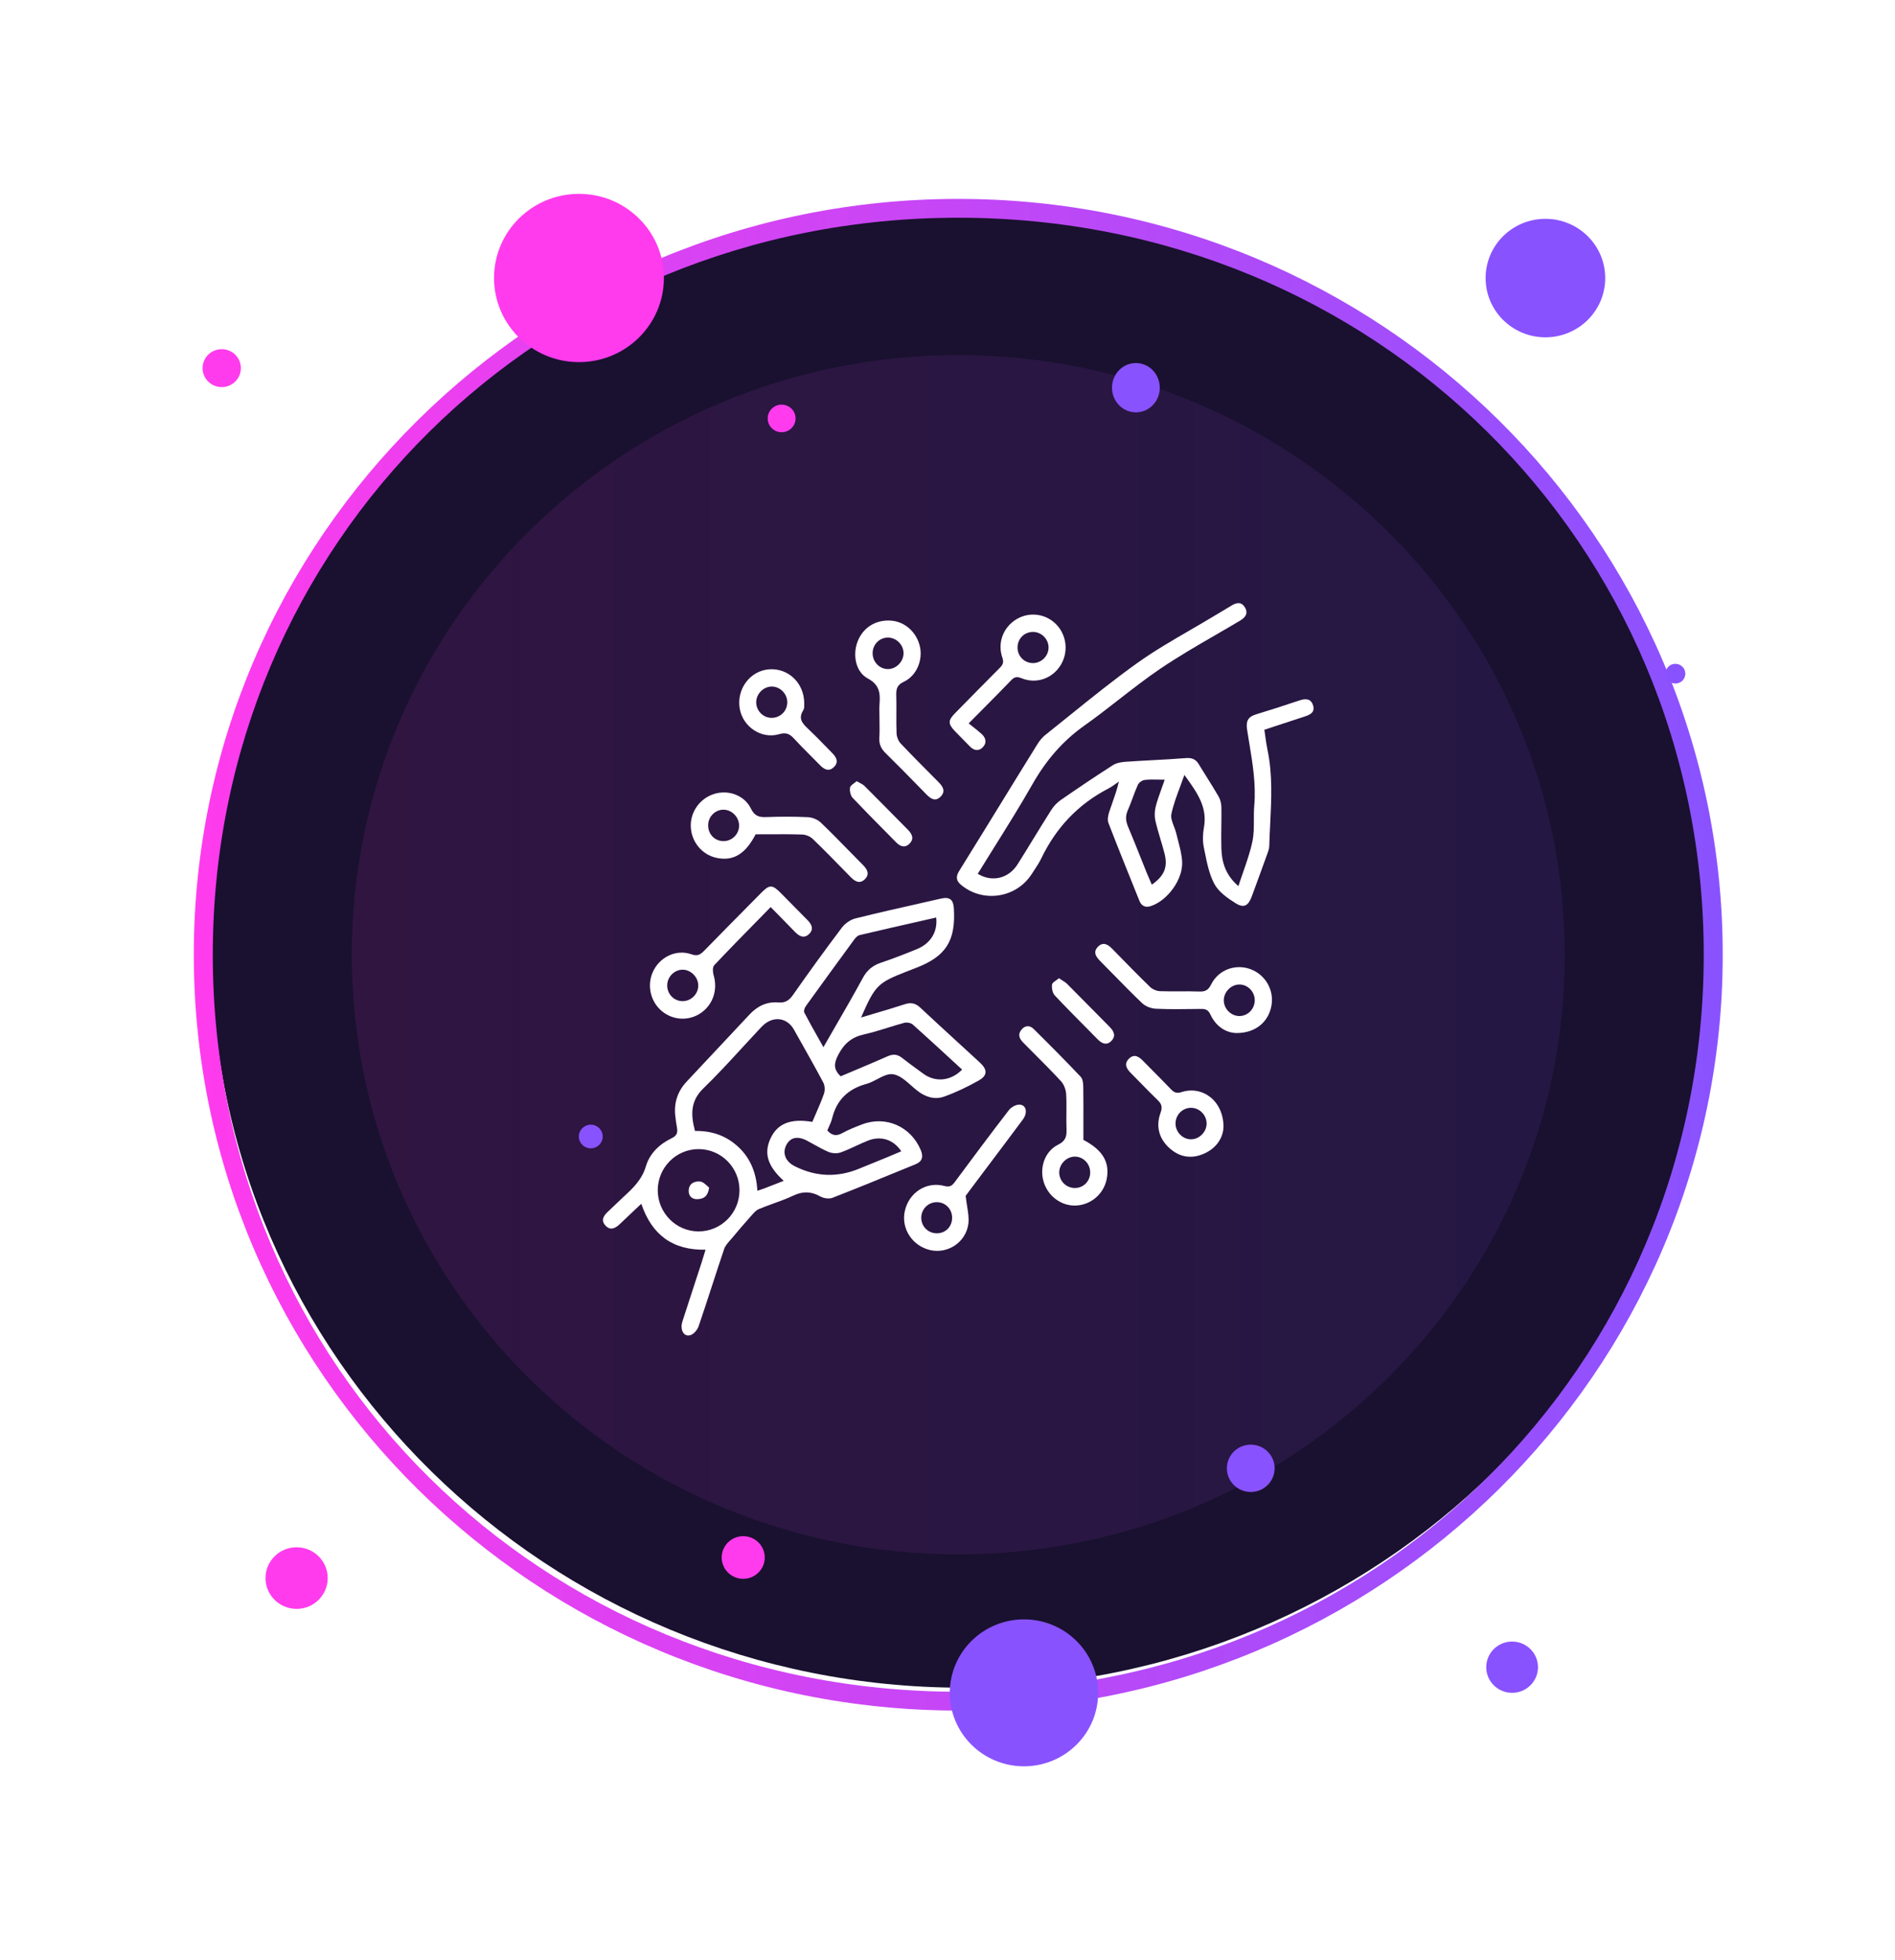 <svg width="176" height="182" viewBox="0 0 176 182" fill="none" xmlns="http://www.w3.org/2000/svg">
<path d="M89.408 156.7C50.872 156.7 19.633 126.014 19.633 88.161C19.633 50.308 50.872 19.622 89.408 19.622C127.944 19.622 159.184 50.308 159.184 88.161C159.184 126.014 127.944 156.7 89.408 156.7Z" fill="#19112F"/>
<path fill-rule="evenodd" clip-rule="evenodd" d="M158.237 88.646C158.237 126.887 127.689 157.076 89 157.076C50.311 157.076 19.763 126.887 19.763 88.646C19.763 50.404 50.311 20.215 89 20.215C127.689 20.215 158.237 50.404 158.237 88.646ZM160 88.646C160 127.403 128.212 158.823 89 158.823C49.788 158.823 18 127.403 18 88.646C18 49.888 49.788 18.468 89 18.468C128.212 18.468 160 49.888 160 88.646Z" fill="url(#paint0_linear_403_2)"/>
<g opacity="0.1" filter="url(#filter0_f_403_2)">
<path d="M89 144.319C120.108 144.319 145.327 119.393 145.327 88.645C145.327 57.897 120.108 32.971 89 32.971C57.892 32.971 32.673 57.897 32.673 88.645C32.673 119.393 57.892 144.319 89 144.319Z" fill="url(#paint1_linear_403_2)"/>
</g>
<g filter="url(#filter1_f_403_2)">
<path d="M71.027 144.612C71.027 145.706 70.132 146.593 69.027 146.593C67.923 146.593 67.027 145.706 67.027 144.612C67.027 143.519 67.923 142.632 69.027 142.632C70.132 142.632 71.027 143.519 71.027 144.612Z" fill="#FF3BED"/>
</g>
<g filter="url(#filter2_f_403_2)">
<path d="M101.991 157.178C101.991 160.946 98.907 164 95.102 164C91.298 164 88.214 160.946 88.214 157.178C88.214 153.411 91.298 150.357 95.102 150.357C98.907 150.357 101.991 153.411 101.991 157.178Z" fill="#8952FF"/>
</g>
<g filter="url(#filter3_f_403_2)">
<path d="M149.086 25.819C149.086 28.857 146.599 31.32 143.531 31.32C140.464 31.32 137.977 28.857 137.977 25.819C137.977 22.78 140.464 20.318 143.531 20.318C146.599 20.318 149.086 22.78 149.086 25.819Z" fill="#8952FF"/>
</g>
<g filter="url(#filter4_f_403_2)">
<path d="M30.436 146.523C30.436 148.103 29.143 149.383 27.547 149.383C25.952 149.383 24.659 148.103 24.659 146.523C24.659 144.943 25.952 143.662 27.547 143.662C29.143 143.662 30.436 144.943 30.436 146.523Z" fill="#FF3BED"/>
</g>
<g filter="url(#filter5_f_403_2)">
<path d="M118.383 136.332C118.383 137.545 117.39 138.529 116.165 138.529C114.939 138.529 113.946 137.545 113.946 136.332C113.946 135.118 114.939 134.134 116.165 134.134C117.39 134.134 118.383 135.118 118.383 136.332Z" fill="#8952FF"/>
</g>
<g filter="url(#filter6_f_403_2)">
<path d="M61.66 25.812C61.66 30.126 58.128 33.623 53.772 33.623C49.415 33.623 45.884 30.126 45.884 25.812C45.884 21.497 49.415 18 53.772 18C58.128 18 61.66 21.497 61.66 25.812Z" fill="#FF3BED"/>
</g>
<g filter="url(#filter7_f_403_2)">
<path d="M142.842 154.798C142.842 156.112 141.766 157.178 140.438 157.178C139.111 157.178 138.035 156.112 138.035 154.798C138.035 153.483 139.111 152.417 140.438 152.417C141.766 152.417 142.842 153.483 142.842 154.798Z" fill="#8952FF"/>
</g>
<g filter="url(#filter8_f_403_2)">
<path d="M55.978 105.524C55.978 106.131 55.482 106.622 54.869 106.622C54.257 106.622 53.76 106.131 53.76 105.524C53.76 104.917 54.257 104.425 54.869 104.425C55.482 104.425 55.978 104.917 55.978 105.524Z" fill="#8952FF"/>
</g>
<g filter="url(#filter9_f_403_2)">
<path d="M156.527 62.551C156.527 63.056 156.113 63.466 155.602 63.466C155.092 63.466 154.678 63.056 154.678 62.551C154.678 62.045 155.092 61.635 155.602 61.635C156.113 61.635 156.527 62.045 156.527 62.551Z" fill="#8952FF"/>
</g>
<g filter="url(#filter10_f_403_2)">
<path d="M22.37 34.181C22.37 35.153 21.574 35.941 20.592 35.941C19.611 35.941 18.815 35.153 18.815 34.181C18.815 33.208 19.611 32.42 20.592 32.42C21.574 32.42 22.37 33.208 22.37 34.181Z" fill="#FF3BED"/>
</g>
<g filter="url(#filter11_f_403_2)">
<path d="M107.715 35.997C107.715 37.261 106.722 38.286 105.496 38.286C104.271 38.286 103.278 37.261 103.278 35.997C103.278 34.733 104.271 33.708 105.496 33.708C106.722 33.708 107.715 34.733 107.715 35.997Z" fill="#8952FF"/>
</g>
<g filter="url(#filter12_f_403_2)">
<path d="M73.889 38.852C73.889 39.56 73.31 40.134 72.595 40.134C71.88 40.134 71.301 39.56 71.301 38.852C71.301 38.144 71.88 37.57 72.595 37.57C73.31 37.57 73.889 38.144 73.889 38.852Z" fill="#FF3BED"/>
</g>
<g filter="url(#filter13_f_403_2)">
<path d="M91.351 157.04C91.351 159.167 93.092 160.891 95.24 160.891C97.388 160.891 99.128 159.167 99.128 157.04C99.128 154.914 97.388 153.189 95.24 153.189C93.092 153.189 91.351 154.914 91.351 157.04Z" fill="#8952FF"/>
</g>
<g filter="url(#filter14_f_403_2)">
<path d="M48.983 25.821C48.983 28.434 51.122 30.552 53.76 30.552C56.399 30.552 58.538 28.434 58.538 25.821C58.538 23.208 56.399 21.09 53.76 21.09C51.122 21.09 48.983 23.208 48.983 25.821Z" fill="#FF3BED"/>
</g>
<g filter="url(#filter15_f_403_2)">
<path d="M140.523 25.716C140.523 27.417 141.916 28.796 143.634 28.796C145.352 28.796 146.745 27.417 146.745 25.716C146.745 24.014 145.352 22.635 143.634 22.635C141.916 22.635 140.523 24.014 140.523 25.716Z" fill="#8952FF"/>
</g>
<path fill-rule="evenodd" clip-rule="evenodd" d="M94.512 80.247C93.679 81.57 92.137 81.948 90.809 81.129C91.329 80.283 91.853 79.445 92.375 78.611L92.375 78.61C93.582 76.681 94.779 74.767 95.895 72.806C97.137 70.622 98.679 68.806 100.727 67.359C101.818 66.589 102.873 65.767 103.927 64.945C105.191 63.96 106.455 62.975 107.778 62.08C109.425 60.967 111.148 59.969 112.871 58.971C113.645 58.523 114.418 58.075 115.185 57.617C115.65 57.339 115.952 56.961 115.633 56.411C115.316 55.867 114.861 55.927 114.385 56.222C114.065 56.421 113.74 56.612 113.416 56.804C113.191 56.937 112.966 57.069 112.743 57.205C112.016 57.644 111.281 58.071 110.545 58.497L110.545 58.498C108.872 59.468 107.199 60.439 105.629 61.558C103.482 63.089 101.424 64.749 99.366 66.409L99.366 66.409L99.366 66.409C98.615 67.015 97.864 67.621 97.109 68.22C96.817 68.452 96.561 68.758 96.363 69.077C95.167 71 93.981 72.929 92.795 74.858C92.34 75.597 91.885 76.337 91.43 77.076C90.648 78.344 89.867 79.612 89.08 80.876C88.798 81.327 88.768 81.734 89.203 82.11C91.235 83.868 94.375 83.413 95.83 81.143C95.901 81.033 95.973 80.924 96.045 80.814C96.284 80.451 96.524 80.086 96.712 79.696C98.081 76.856 100.118 74.686 102.9 73.238C103.144 73.111 103.372 72.952 103.599 72.792C103.705 72.718 103.81 72.644 103.917 72.573C103.747 73.305 103.515 73.965 103.287 74.613L103.287 74.613L103.286 74.615C103.197 74.868 103.109 75.119 103.025 75.371C102.919 75.693 102.833 76.111 102.945 76.403C103.715 78.406 104.517 80.397 105.32 82.388L105.321 82.391L105.324 82.398C105.49 82.812 105.657 83.225 105.823 83.639C106.018 84.124 106.382 84.292 106.872 84.133C108.436 83.627 109.896 81.638 109.791 79.977C109.75 79.32 109.579 78.671 109.409 78.023C109.35 77.798 109.29 77.572 109.237 77.347C109.188 77.141 109.106 76.929 109.025 76.719C108.871 76.319 108.719 75.924 108.794 75.574C108.974 74.727 109.28 73.908 109.601 73.05C109.735 72.692 109.871 72.328 110.001 71.952C110.039 72.004 110.076 72.055 110.113 72.106C111.189 73.602 112.162 74.954 111.815 76.837C111.705 77.436 111.686 78.094 111.808 78.686C111.835 78.819 111.862 78.953 111.889 79.087L111.889 79.089L111.89 79.09C112.094 80.112 112.304 81.159 112.774 82.052C113.171 82.806 114.005 83.393 114.76 83.863C115.535 84.346 115.935 84.103 116.262 83.226C116.728 81.974 117.184 80.717 117.636 79.459C117.654 79.407 117.674 79.355 117.694 79.302C117.784 79.063 117.876 78.818 117.883 78.574C117.901 77.885 117.935 77.195 117.97 76.505L117.97 76.505C118.084 74.21 118.199 71.916 117.721 69.631C117.635 69.224 117.578 68.811 117.518 68.381L117.518 68.38C117.49 68.177 117.461 67.97 117.429 67.758C117.794 67.638 118.157 67.518 118.517 67.399C119.401 67.107 120.271 66.819 121.144 66.538C121.668 66.37 122.165 66.148 121.948 65.478C121.744 64.851 121.248 64.847 120.691 65.034C119.341 65.488 117.984 65.923 116.622 66.339C115.901 66.56 115.708 66.975 115.824 67.735C115.888 68.156 115.958 68.577 116.027 68.998C116.344 70.913 116.661 72.829 116.491 74.795C116.453 75.233 116.454 75.677 116.454 76.121V76.121C116.455 76.794 116.456 77.466 116.322 78.111C116.123 79.069 115.799 80 115.462 80.968C115.313 81.394 115.162 81.829 115.018 82.275C113.828 81.257 113.476 80.07 113.436 78.777C113.415 78.087 113.424 77.397 113.433 76.706V76.705C113.441 76.132 113.448 75.559 113.439 74.986C113.433 74.643 113.354 74.26 113.186 73.968C112.824 73.341 112.439 72.728 112.055 72.115L112.055 72.115C111.812 71.727 111.568 71.34 111.331 70.949C111.043 70.474 110.677 70.345 110.117 70.39C109.075 70.474 108.031 70.529 106.986 70.585L106.986 70.585L106.985 70.585C106.179 70.628 105.374 70.671 104.57 70.727C104.159 70.755 103.698 70.83 103.361 71.045C101.727 72.09 100.118 73.176 98.521 74.28C98.177 74.518 97.862 74.85 97.637 75.205C97.067 76.102 96.511 77.008 95.955 77.915L95.954 77.916C95.477 78.695 94.999 79.474 94.512 80.247ZM107.579 72.388C107.769 72.391 107.967 72.395 108.174 72.395C108.084 72.659 107.992 72.913 107.902 73.163L107.902 73.164L107.902 73.164L107.901 73.165L107.901 73.165C107.691 73.75 107.49 74.305 107.341 74.874C107.231 75.296 107.214 75.787 107.311 76.211C107.442 76.783 107.61 77.347 107.777 77.91L107.777 77.911L107.777 77.911C107.91 78.356 108.042 78.802 108.157 79.251C108.477 80.509 108.142 81.321 106.977 82.142C106.926 82.023 106.875 81.906 106.824 81.79C106.714 81.54 106.605 81.294 106.505 81.045C106.316 80.578 106.129 80.11 105.943 79.642C105.56 78.68 105.177 77.719 104.773 76.766C104.548 76.238 104.507 75.771 104.746 75.233C104.912 74.857 105.055 74.471 105.198 74.085C105.348 73.676 105.499 73.268 105.678 72.873C105.774 72.66 106.083 72.443 106.315 72.417C106.719 72.371 107.129 72.379 107.579 72.388Z" fill="white"/>
<path d="M64.741 111.342C65.257 111.332 65.747 111.169 65.857 110.262C65.798 110.219 65.732 110.159 65.662 110.093C65.483 109.928 65.271 109.732 65.041 109.707C64.54 109.652 64.006 109.85 63.965 110.509C63.932 111.025 64.248 111.351 64.741 111.342Z" fill="white"/>
<path fill-rule="evenodd" clip-rule="evenodd" d="M81.209 94.106L81.209 94.106L81.208 94.106C80.804 94.226 80.392 94.347 79.971 94.474C81.301 91.456 81.499 91.261 84.263 90.183C84.524 90.081 84.785 89.979 85.046 89.879C87.853 88.808 88.775 87.367 88.591 84.341C88.54 83.517 88.198 83.251 87.389 83.435C86.844 83.559 86.299 83.682 85.754 83.804L85.741 83.807C83.636 84.282 81.53 84.756 79.436 85.278C78.97 85.395 78.475 85.753 78.179 86.144C76.633 88.191 75.126 90.27 73.654 92.373C73.287 92.897 72.919 93.131 72.284 93.077C71.23 92.987 70.349 93.412 69.625 94.183C69.023 94.826 68.421 95.468 67.819 96.111C66.476 97.545 65.132 98.979 63.787 100.412C62.946 101.307 62.583 102.365 62.717 103.594C62.757 103.953 62.802 104.311 62.868 104.665C62.958 105.14 62.888 105.442 62.374 105.688C61.259 106.223 60.342 107.093 59.991 108.283C59.621 109.536 58.788 110.324 57.905 111.131C57.664 111.352 57.428 111.579 57.193 111.807L57.193 111.807L57.193 111.807C56.968 112.025 56.742 112.242 56.512 112.454C56.102 112.831 55.763 113.259 56.215 113.772C56.685 114.305 57.162 114.047 57.595 113.626C58.039 113.196 58.49 112.773 58.953 112.34L58.953 112.34C59.153 112.152 59.356 111.963 59.561 111.77C60.555 114.701 62.517 116.094 65.529 116.033C65.482 116.188 65.437 116.336 65.393 116.48L65.393 116.48C65.303 116.78 65.218 117.06 65.127 117.338C64.919 117.977 64.709 118.617 64.499 119.256L64.499 119.256C64.124 120.401 63.748 121.545 63.381 122.693C63.129 123.478 63.514 124.157 64.123 123.968C64.436 123.871 64.77 123.476 64.884 123.141C65.316 121.881 65.729 120.614 66.141 119.346L66.142 119.346C66.509 118.217 66.877 117.088 67.258 115.963C67.354 115.68 67.57 115.434 67.781 115.194L67.781 115.194L67.781 115.193C67.835 115.132 67.888 115.071 67.939 115.011C68.525 114.309 69.12 113.616 69.728 112.934C69.735 112.926 69.743 112.917 69.75 112.909C69.758 112.9 69.765 112.892 69.773 112.883C69.786 112.868 69.799 112.853 69.813 112.838C70.011 112.612 70.222 112.371 70.477 112.263C70.93 112.072 71.393 111.904 71.856 111.737C72.471 111.514 73.085 111.291 73.675 111.013C74.562 110.596 75.335 110.606 76.183 111.086C76.495 111.262 76.998 111.339 77.319 111.214C79.578 110.336 81.821 109.416 84.064 108.495L84.083 108.488C84.401 108.357 84.719 108.227 85.038 108.096C85.654 107.844 85.777 107.406 85.517 106.784C84.608 104.605 82.283 103.562 80.089 104.391C79.447 104.633 78.804 104.893 78.202 105.221C77.66 105.516 77.252 105.426 76.837 104.961C76.883 104.847 76.935 104.733 76.987 104.618C77.102 104.366 77.218 104.11 77.283 103.842C77.707 102.11 78.779 101.1 80.471 100.639C80.807 100.548 81.142 100.372 81.471 100.2C81.977 99.934 82.47 99.676 82.932 99.74C83.533 99.822 84.088 100.312 84.632 100.792C84.815 100.954 84.998 101.115 85.18 101.259C85.94 101.858 86.804 102.131 87.683 101.819C88.796 101.423 89.878 100.902 90.909 100.318C91.731 99.851 91.719 99.315 91.01 98.66C90.335 98.038 89.658 97.418 88.981 96.797L88.98 96.796C87.807 95.721 86.634 94.646 85.472 93.559C85.023 93.138 84.596 93.057 84.021 93.246C83.104 93.547 82.178 93.82 81.209 94.106ZM75.758 103.442C75.653 103.683 75.547 103.924 75.446 104.165C73.433 103.826 72.212 104.316 71.57 105.688C70.922 107.074 71.281 108.262 72.788 109.64C72.622 109.705 72.458 109.769 72.295 109.833L72.289 109.835L72.288 109.835C71.877 109.996 71.473 110.154 71.068 110.31C70.929 110.363 70.788 110.411 70.621 110.468L70.621 110.468C70.537 110.497 70.447 110.527 70.347 110.562C70.247 108.978 69.748 107.608 68.615 106.532C67.481 105.454 66.124 104.977 64.548 105.011C64.159 103.548 64.09 102.252 65.328 101.053C66.559 99.862 67.721 98.597 68.883 97.333L68.883 97.333L68.884 97.332C69.387 96.785 69.89 96.238 70.398 95.697C70.437 95.656 70.475 95.614 70.513 95.573C70.649 95.426 70.785 95.279 70.935 95.148C71.899 94.308 73.128 94.51 73.739 95.602C73.969 96.014 74.201 96.426 74.433 96.837L74.434 96.838C75.121 98.059 75.809 99.28 76.465 100.517C76.615 100.8 76.632 101.252 76.524 101.559C76.301 102.2 76.028 102.823 75.758 103.441L75.758 103.442L75.758 103.442L75.758 103.442ZM85.482 85.524L85.489 85.523C85.975 85.413 86.462 85.302 86.948 85.192C87.108 86.501 86.438 87.604 85.157 88.126C84.051 88.576 82.937 89.012 81.806 89.391C81.04 89.647 80.525 90.083 80.128 90.815C79.308 92.326 78.448 93.814 77.558 95.353L77.558 95.354L77.558 95.354C77.202 95.97 76.842 96.594 76.477 97.23C76.323 96.954 76.171 96.684 76.022 96.42C75.553 95.589 75.111 94.805 74.696 94.007C74.624 93.869 74.737 93.564 74.853 93.402C76.333 91.343 77.827 89.293 79.328 87.248C79.457 87.072 79.644 86.868 79.837 86.823C81.715 86.379 83.597 85.952 85.481 85.525L85.482 85.524L85.482 85.524ZM61.09 110.495C61.101 108.386 62.81 106.682 64.904 106.693C66.997 106.703 68.69 108.424 68.681 110.532C68.673 112.64 66.968 114.341 64.869 114.336C62.779 114.331 61.08 112.603 61.09 110.495ZM79.318 99.411C78.906 99.585 78.495 99.758 78.082 99.933C77.368 99.266 77.458 98.697 77.863 97.921C78.406 96.879 79.117 96.294 80.246 96.043C80.986 95.878 81.713 95.652 82.441 95.426L82.441 95.426C82.952 95.267 83.462 95.108 83.978 94.97C84.218 94.906 84.593 94.967 84.772 95.126C85.963 96.185 87.136 97.266 88.309 98.346L88.309 98.347C88.659 98.668 89.008 98.99 89.358 99.311C88.312 100.379 86.873 100.52 85.741 99.684C85.551 99.543 85.36 99.404 85.169 99.265L85.169 99.265L85.168 99.264C84.699 98.923 84.23 98.582 83.776 98.221C83.343 97.876 82.934 97.856 82.437 98.075C81.404 98.532 80.363 98.971 79.318 99.411ZM80.606 105.908C81.806 105.428 82.989 105.805 83.705 106.896C83.564 106.956 83.425 107.016 83.286 107.075L83.283 107.076L83.283 107.076C82.979 107.206 82.679 107.334 82.377 107.458C81.922 107.645 81.466 107.83 81.01 108.015C80.595 108.184 80.18 108.352 79.765 108.522C77.749 109.349 75.76 109.266 73.797 108.274C72.975 107.857 72.658 107.105 72.999 106.378C73.356 105.616 74.037 105.44 74.926 105.898C75.165 106.021 75.399 106.152 75.634 106.283C76.067 106.525 76.5 106.767 76.955 106.956C77.288 107.094 77.752 107.118 78.088 106.998C78.574 106.824 79.044 106.607 79.514 106.389C79.875 106.222 80.237 106.055 80.606 105.908Z" fill="white"/>
<path fill-rule="evenodd" clip-rule="evenodd" d="M71.576 84.222C71.182 84.624 70.791 85.023 70.402 85.42C69.016 86.832 67.66 88.214 66.331 89.623C66.166 89.797 66.195 90.27 66.281 90.56C66.671 91.88 66.233 93.257 65.116 94.04C63.991 94.829 62.487 94.753 61.437 93.854C60.415 92.978 60.08 91.507 60.621 90.273C61.236 88.869 62.796 88.1 64.22 88.606C64.767 88.8 65.045 88.641 65.393 88.284C66.873 86.766 68.365 85.258 69.857 83.75C70.148 83.456 70.438 83.163 70.728 82.869C71.462 82.128 71.736 82.131 72.486 82.887C72.863 83.268 73.24 83.65 73.616 84.032C74.066 84.489 74.516 84.946 74.968 85.4C75.37 85.804 75.63 86.259 75.137 86.728C74.658 87.184 74.214 86.921 73.819 86.51C73.324 85.995 72.823 85.487 72.29 84.947L72.289 84.946L72.286 84.943C72.056 84.71 71.82 84.471 71.576 84.222ZM64.851 91.528C64.866 90.746 64.181 90.038 63.407 90.036C62.649 90.033 61.999 90.668 61.969 91.442C61.938 92.258 62.559 92.934 63.36 92.956C64.16 92.977 64.836 92.329 64.851 91.528Z" fill="white"/>
<path fill-rule="evenodd" clip-rule="evenodd" d="M66.558 79.653C68.102 79.977 69.226 79.307 70.18 77.467C70.56 77.467 70.941 77.465 71.324 77.463H71.325C72.38 77.458 73.443 77.453 74.506 77.486C74.841 77.496 75.246 77.662 75.488 77.896C76.514 78.884 77.51 79.904 78.506 80.924C78.674 81.096 78.841 81.267 79.008 81.438C79.409 81.848 79.856 82.103 80.327 81.632C80.804 81.154 80.54 80.707 80.137 80.301C79.71 79.871 79.286 79.439 78.863 79.006L78.863 79.006C77.996 78.121 77.129 77.236 76.236 76.379C75.94 76.096 75.454 75.895 75.045 75.875C73.751 75.811 72.45 75.817 71.154 75.865C70.483 75.89 70.078 75.761 69.74 75.071C69.129 73.826 67.641 73.308 66.335 73.714C65.012 74.125 64.115 75.369 64.157 76.735C64.201 78.157 65.197 79.367 66.558 79.653ZM67.196 78.098C66.383 78.098 65.764 77.458 65.77 76.625C65.775 75.811 66.441 75.155 67.234 75.18C67.986 75.204 68.633 75.869 68.644 76.629C68.656 77.433 68.001 78.098 67.196 78.098Z" fill="white"/>
<path fill-rule="evenodd" clip-rule="evenodd" d="M114.813 95.918C113.867 95.887 112.94 95.322 112.418 94.201C112.214 93.764 111.971 93.671 111.549 93.677C111.422 93.678 111.295 93.68 111.168 93.682L111.167 93.682C109.894 93.7 108.621 93.718 107.351 93.66C106.916 93.64 106.395 93.444 106.082 93.147C105.17 92.279 104.288 91.378 103.406 90.477L103.401 90.472C102.994 90.056 102.587 89.64 102.176 89.227C101.776 88.825 101.496 88.383 101.979 87.899C102.452 87.425 102.893 87.68 103.295 88.092C103.399 88.198 103.503 88.305 103.607 88.411L103.618 88.423C104.674 89.505 105.729 90.587 106.814 91.638C107.04 91.858 107.418 92.018 107.732 92.029C108.334 92.051 108.938 92.048 109.541 92.045C110.16 92.041 110.778 92.038 111.396 92.062C111.952 92.084 112.232 91.918 112.49 91.398C113.166 90.04 114.745 89.469 116.142 89.987C117.523 90.499 118.344 91.922 118.089 93.363C117.818 94.891 116.599 95.934 114.813 95.918ZM116.535 92.846C116.522 92.037 115.847 91.382 115.059 91.412C114.31 91.441 113.666 92.113 113.662 92.87C113.657 93.663 114.334 94.345 115.119 94.338C115.914 94.331 116.549 93.662 116.535 92.846Z" fill="white"/>
<path fill-rule="evenodd" clip-rule="evenodd" d="M81.675 66.11C81.677 66.215 81.68 66.321 81.68 66.426C81.68 66.636 81.683 66.847 81.686 67.057C81.693 67.543 81.7 68.028 81.67 68.512C81.633 69.106 81.843 69.529 82.258 69.936C83.379 71.035 84.477 72.158 85.574 73.281L85.575 73.281C85.729 73.439 85.884 73.597 86.038 73.755C86.431 74.157 86.858 74.46 87.348 73.98C87.873 73.465 87.558 73.011 87.143 72.594C86.953 72.403 86.763 72.212 86.573 72.021L86.573 72.021L86.571 72.019C85.588 71.031 84.606 70.044 83.65 69.03C83.433 68.8 83.281 68.416 83.269 68.097C83.245 67.466 83.248 66.834 83.251 66.202C83.254 65.649 83.257 65.095 83.241 64.543C83.225 63.953 83.325 63.592 83.944 63.301C85.129 62.743 85.718 61.302 85.44 60.044C85.148 58.721 84.07 57.736 82.796 57.628C81.366 57.507 80.157 58.25 79.652 59.561C79.175 60.798 79.46 62.386 80.597 62.994C81.719 63.594 81.766 64.406 81.684 65.421C81.665 65.65 81.67 65.88 81.675 66.11ZM82.466 59.199C83.256 59.198 83.928 59.879 83.918 60.671C83.907 61.459 83.209 62.144 82.436 62.123C81.645 62.102 81.021 61.419 81.046 60.602C81.07 59.815 81.692 59.201 82.466 59.199Z" fill="white"/>
<path fill-rule="evenodd" clip-rule="evenodd" d="M100.621 105.837C102.434 106.786 103.1 107.933 102.779 109.504C102.497 110.878 101.297 111.89 99.896 111.935C98.557 111.978 97.324 111.057 96.925 109.716C96.531 108.388 97.047 106.886 98.282 106.278C98.979 105.935 99.081 105.505 99.054 104.836C99.034 104.343 99.039 103.848 99.044 103.354V103.354C99.05 102.765 99.056 102.176 99.02 101.59C98.995 101.177 98.816 100.688 98.541 100.391C97.699 99.479 96.822 98.6 95.945 97.722C95.646 97.422 95.347 97.122 95.049 96.821C94.715 96.484 94.502 96.106 94.825 95.662C95.16 95.201 95.618 95.157 96.01 95.545C97.484 97.003 98.945 98.476 100.373 99.98C100.566 100.183 100.606 100.596 100.61 100.913C100.627 102.136 100.625 103.358 100.622 104.572V104.598C100.622 105.012 100.621 105.425 100.621 105.837ZM101.253 108.825C101.237 108.012 100.561 107.358 99.774 107.392C99.022 107.425 98.381 108.096 98.377 108.853C98.373 109.658 99.03 110.31 99.838 110.305C100.65 110.299 101.269 109.652 101.253 108.825Z" fill="white"/>
<path fill-rule="evenodd" clip-rule="evenodd" d="M89.821 111.99C89.773 111.69 89.723 111.372 89.687 111.03C89.775 110.911 89.879 110.774 89.992 110.622L89.992 110.621C90.278 110.239 90.629 109.769 90.982 109.3C91.382 108.767 91.783 108.234 92.184 107.701L92.186 107.699C93.126 106.449 94.067 105.2 94.999 103.944C95.47 103.308 95.319 102.591 94.694 102.564C94.366 102.55 93.916 102.797 93.704 103.071C91.996 105.284 90.326 107.527 88.659 109.773C88.401 110.12 88.18 110.241 87.722 110.118C86.04 109.666 84.412 110.725 84.033 112.454C83.674 114.092 84.76 115.723 86.447 116.081C88.044 116.419 89.7 115.34 89.933 113.655C90.004 113.139 89.919 112.601 89.821 111.99ZM88.428 113.017C88.454 113.854 87.858 114.496 87.037 114.511C86.222 114.527 85.571 113.897 85.562 113.084C85.553 112.275 86.202 111.617 87.007 111.62C87.789 111.622 88.404 112.226 88.428 113.017Z" fill="white"/>
<path fill-rule="evenodd" clip-rule="evenodd" d="M90.358 67.478L90.358 67.478C90.645 67.704 90.921 67.921 91.179 68.159C91.567 68.519 91.67 68.974 91.279 69.381C90.886 69.788 90.45 69.682 90.073 69.303C89.605 68.831 89.139 68.356 88.679 67.875C88.052 67.222 88.046 66.889 88.67 66.252C90.049 64.845 91.431 63.44 92.823 62.046C93.115 61.755 93.257 61.528 93.094 61.059C92.61 59.663 93.198 58.198 94.442 57.474C95.657 56.766 97.183 56.991 98.144 58.019C99.1 59.041 99.241 60.611 98.484 61.798C97.708 63.016 96.237 63.525 94.882 62.975C94.461 62.804 94.22 62.839 93.907 63.166C93.011 64.099 92.1 65.016 91.123 66L91.123 66L91.123 66L91.122 66.001L91.122 66.001L91.122 66.001C90.747 66.378 90.363 66.765 89.966 67.166C90.098 67.274 90.229 67.377 90.358 67.478ZM97.385 60.086C97.363 59.287 96.683 58.648 95.884 58.675C95.076 58.702 94.47 59.37 94.505 60.192C94.539 60.971 95.174 61.575 95.951 61.567C96.747 61.559 97.406 60.878 97.385 60.086Z" fill="white"/>
<path fill-rule="evenodd" clip-rule="evenodd" d="M74.691 65.448C74.69 65.389 74.689 65.337 74.693 65.297C74.688 63.41 73.21 62.025 71.451 62.145C69.672 62.266 68.39 63.972 68.704 65.798C68.993 67.483 70.716 68.65 72.362 68.169C72.986 67.987 73.33 68.124 73.734 68.566C74.222 69.099 74.733 69.61 75.245 70.122L75.245 70.122C75.549 70.426 75.852 70.73 76.151 71.038C76.556 71.457 77.001 71.68 77.468 71.204C77.912 70.751 77.681 70.311 77.301 69.927C77.077 69.7 76.854 69.471 76.631 69.242C76.121 68.718 75.611 68.194 75.079 67.694C74.546 67.192 74.097 66.737 74.606 65.944C74.696 65.804 74.693 65.603 74.691 65.448ZM71.744 63.747C72.534 63.788 73.167 64.5 73.118 65.293C73.069 66.097 72.383 66.7 71.575 66.65C70.811 66.602 70.207 65.931 70.234 65.161C70.261 64.369 70.968 63.707 71.744 63.747Z" fill="white"/>
<path fill-rule="evenodd" clip-rule="evenodd" d="M113.635 104.607C113.608 105.607 113.017 106.581 111.841 107.109C110.667 107.636 109.535 107.456 108.58 106.57C107.623 105.683 107.343 104.55 107.785 103.329C107.979 102.793 107.893 102.502 107.517 102.141C106.986 101.631 106.472 101.104 105.958 100.577C105.649 100.26 105.34 99.943 105.027 99.63C104.622 99.225 104.367 98.781 104.851 98.3C105.337 97.818 105.77 98.099 106.165 98.504C106.508 98.855 106.853 99.203 107.199 99.551C107.719 100.076 108.24 100.601 108.751 101.136C109.042 101.44 109.278 101.546 109.73 101.401C111.695 100.77 113.623 102.225 113.635 104.607ZM110.58 102.859C109.781 102.879 109.149 103.563 109.18 104.374C109.209 105.145 109.859 105.784 110.616 105.784C111.394 105.785 112.076 105.087 112.065 104.3C112.054 103.502 111.371 102.84 110.58 102.859Z" fill="white"/>
<path d="M98.649 91.019C98.557 90.961 98.458 90.899 98.352 90.826C98.274 90.894 98.183 90.957 98.094 91.019C97.905 91.151 97.727 91.275 97.708 91.42C97.665 91.746 97.755 92.203 97.969 92.431C98.882 93.404 99.821 94.352 100.76 95.299L100.761 95.3C101.154 95.697 101.547 96.094 101.938 96.492C102.322 96.882 102.757 97.097 103.2 96.667C103.679 96.203 103.458 95.746 103.049 95.335C102.518 94.799 101.987 94.262 101.457 93.724C100.676 92.932 99.895 92.14 99.108 91.354C98.982 91.229 98.829 91.132 98.649 91.019Z" fill="white"/>
<path d="M79.562 72.529C79.668 72.593 79.767 72.645 79.858 72.693C80.032 72.785 80.177 72.862 80.288 72.973C81.356 74.037 82.415 75.11 83.474 76.184C83.762 76.475 84.049 76.767 84.337 77.058C84.721 77.447 84.918 77.889 84.47 78.333C84.032 78.768 83.6 78.59 83.211 78.193C82.807 77.781 82.401 77.37 81.995 76.96C81.052 76.007 80.11 75.054 79.191 74.079C78.99 73.865 78.9 73.43 78.948 73.129C78.973 72.978 79.144 72.852 79.323 72.719C79.406 72.658 79.49 72.596 79.562 72.529Z" fill="white"/>
<defs>
<filter id="filter0_f_403_2" x="2.673" y="2.971" width="172.653" height="171.348" filterUnits="userSpaceOnUse" color-interpolation-filters="sRGB">
<feFlood flood-opacity="0" result="BackgroundImageFix"/>
<feBlend mode="normal" in="SourceGraphic" in2="BackgroundImageFix" result="shape"/>
<feGaussianBlur stdDeviation="15" result="effect1_foregroundBlur_403_2"/>
</filter>
<filter id="filter1_f_403_2" x="49.027" y="124.632" width="40" height="39.961" filterUnits="userSpaceOnUse" color-interpolation-filters="sRGB">
<feFlood flood-opacity="0" result="BackgroundImageFix"/>
<feBlend mode="normal" in="SourceGraphic" in2="BackgroundImageFix" result="shape"/>
<feGaussianBlur stdDeviation="9" result="effect1_foregroundBlur_403_2"/>
</filter>
<filter id="filter2_f_403_2" x="70.214" y="132.357" width="49.776" height="49.643" filterUnits="userSpaceOnUse" color-interpolation-filters="sRGB">
<feFlood flood-opacity="0" result="BackgroundImageFix"/>
<feBlend mode="normal" in="SourceGraphic" in2="BackgroundImageFix" result="shape"/>
<feGaussianBlur stdDeviation="9" result="effect1_foregroundBlur_403_2"/>
</filter>
<filter id="filter3_f_403_2" x="119.977" y="2.318" width="47.11" height="47.002" filterUnits="userSpaceOnUse" color-interpolation-filters="sRGB">
<feFlood flood-opacity="0" result="BackgroundImageFix"/>
<feBlend mode="normal" in="SourceGraphic" in2="BackgroundImageFix" result="shape"/>
<feGaussianBlur stdDeviation="9" result="effect1_foregroundBlur_403_2"/>
</filter>
<filter id="filter4_f_403_2" x="6.659" y="125.662" width="41.777" height="41.721" filterUnits="userSpaceOnUse" color-interpolation-filters="sRGB">
<feFlood flood-opacity="0" result="BackgroundImageFix"/>
<feBlend mode="normal" in="SourceGraphic" in2="BackgroundImageFix" result="shape"/>
<feGaussianBlur stdDeviation="9" result="effect1_foregroundBlur_403_2"/>
</filter>
<filter id="filter5_f_403_2" x="95.946" y="116.134" width="40.437" height="40.395" filterUnits="userSpaceOnUse" color-interpolation-filters="sRGB">
<feFlood flood-opacity="0" result="BackgroundImageFix"/>
<feBlend mode="normal" in="SourceGraphic" in2="BackgroundImageFix" result="shape"/>
<feGaussianBlur stdDeviation="9" result="effect1_foregroundBlur_403_2"/>
</filter>
<filter id="filter6_f_403_2" x="27.884" y="0" width="51.776" height="51.623" filterUnits="userSpaceOnUse" color-interpolation-filters="sRGB">
<feFlood flood-opacity="0" result="BackgroundImageFix"/>
<feBlend mode="normal" in="SourceGraphic" in2="BackgroundImageFix" result="shape"/>
<feGaussianBlur stdDeviation="9" result="effect1_foregroundBlur_403_2"/>
</filter>
<filter id="filter7_f_403_2" x="120.035" y="134.417" width="40.807" height="40.761" filterUnits="userSpaceOnUse" color-interpolation-filters="sRGB">
<feFlood flood-opacity="0" result="BackgroundImageFix"/>
<feBlend mode="normal" in="SourceGraphic" in2="BackgroundImageFix" result="shape"/>
<feGaussianBlur stdDeviation="9" result="effect1_foregroundBlur_403_2"/>
</filter>
<filter id="filter8_f_403_2" x="35.76" y="86.425" width="38.218" height="38.197" filterUnits="userSpaceOnUse" color-interpolation-filters="sRGB">
<feFlood flood-opacity="0" result="BackgroundImageFix"/>
<feBlend mode="normal" in="SourceGraphic" in2="BackgroundImageFix" result="shape"/>
<feGaussianBlur stdDeviation="9" result="effect1_foregroundBlur_403_2"/>
</filter>
<filter id="filter9_f_403_2" x="136.678" y="43.635" width="37.849" height="37.831" filterUnits="userSpaceOnUse" color-interpolation-filters="sRGB">
<feFlood flood-opacity="0" result="BackgroundImageFix"/>
<feBlend mode="normal" in="SourceGraphic" in2="BackgroundImageFix" result="shape"/>
<feGaussianBlur stdDeviation="9" result="effect1_foregroundBlur_403_2"/>
</filter>
<filter id="filter10_f_403_2" x="0.815" y="14.42" width="39.555" height="39.521" filterUnits="userSpaceOnUse" color-interpolation-filters="sRGB">
<feFlood flood-opacity="0" result="BackgroundImageFix"/>
<feBlend mode="normal" in="SourceGraphic" in2="BackgroundImageFix" result="shape"/>
<feGaussianBlur stdDeviation="9" result="effect1_foregroundBlur_403_2"/>
</filter>
<filter id="filter11_f_403_2" x="85.278" y="15.708" width="40.437" height="40.578" filterUnits="userSpaceOnUse" color-interpolation-filters="sRGB">
<feFlood flood-opacity="0" result="BackgroundImageFix"/>
<feBlend mode="normal" in="SourceGraphic" in2="BackgroundImageFix" result="shape"/>
<feGaussianBlur stdDeviation="9" result="effect1_foregroundBlur_403_2"/>
</filter>
<filter id="filter12_f_403_2" x="53.301" y="19.57" width="38.588" height="38.564" filterUnits="userSpaceOnUse" color-interpolation-filters="sRGB">
<feFlood flood-opacity="0" result="BackgroundImageFix"/>
<feBlend mode="normal" in="SourceGraphic" in2="BackgroundImageFix" result="shape"/>
<feGaussianBlur stdDeviation="9" result="effect1_foregroundBlur_403_2"/>
</filter>
<filter id="filter13_f_403_2" x="86.351" y="148.189" width="17.777" height="17.702" filterUnits="userSpaceOnUse" color-interpolation-filters="sRGB">
<feFlood flood-opacity="0" result="BackgroundImageFix"/>
<feBlend mode="normal" in="SourceGraphic" in2="BackgroundImageFix" result="shape"/>
<feGaussianBlur stdDeviation="2.5" result="effect1_foregroundBlur_403_2"/>
</filter>
<filter id="filter14_f_403_2" x="43.983" y="16.09" width="19.555" height="19.462" filterUnits="userSpaceOnUse" color-interpolation-filters="sRGB">
<feFlood flood-opacity="0" result="BackgroundImageFix"/>
<feBlend mode="normal" in="SourceGraphic" in2="BackgroundImageFix" result="shape"/>
<feGaussianBlur stdDeviation="2.5" result="effect1_foregroundBlur_403_2"/>
</filter>
<filter id="filter15_f_403_2" x="135.523" y="17.635" width="16.222" height="16.161" filterUnits="userSpaceOnUse" color-interpolation-filters="sRGB">
<feFlood flood-opacity="0" result="BackgroundImageFix"/>
<feBlend mode="normal" in="SourceGraphic" in2="BackgroundImageFix" result="shape"/>
<feGaussianBlur stdDeviation="2.5" result="effect1_foregroundBlur_403_2"/>
</filter>
<linearGradient id="paint0_linear_403_2" x1="18" y1="88.646" x2="160" y2="88.646" gradientUnits="userSpaceOnUse">
<stop stop-color="#FF3BED"/>
<stop offset="1" stop-color="#8952FF"/>
</linearGradient>
<linearGradient id="paint1_linear_403_2" x1="32.673" y1="88.645" x2="145.327" y2="88.645" gradientUnits="userSpaceOnUse">
<stop stop-color="#FF3CED"/>
<stop offset="1" stop-color="#8952FF"/>
</linearGradient>
</defs>
</svg>
